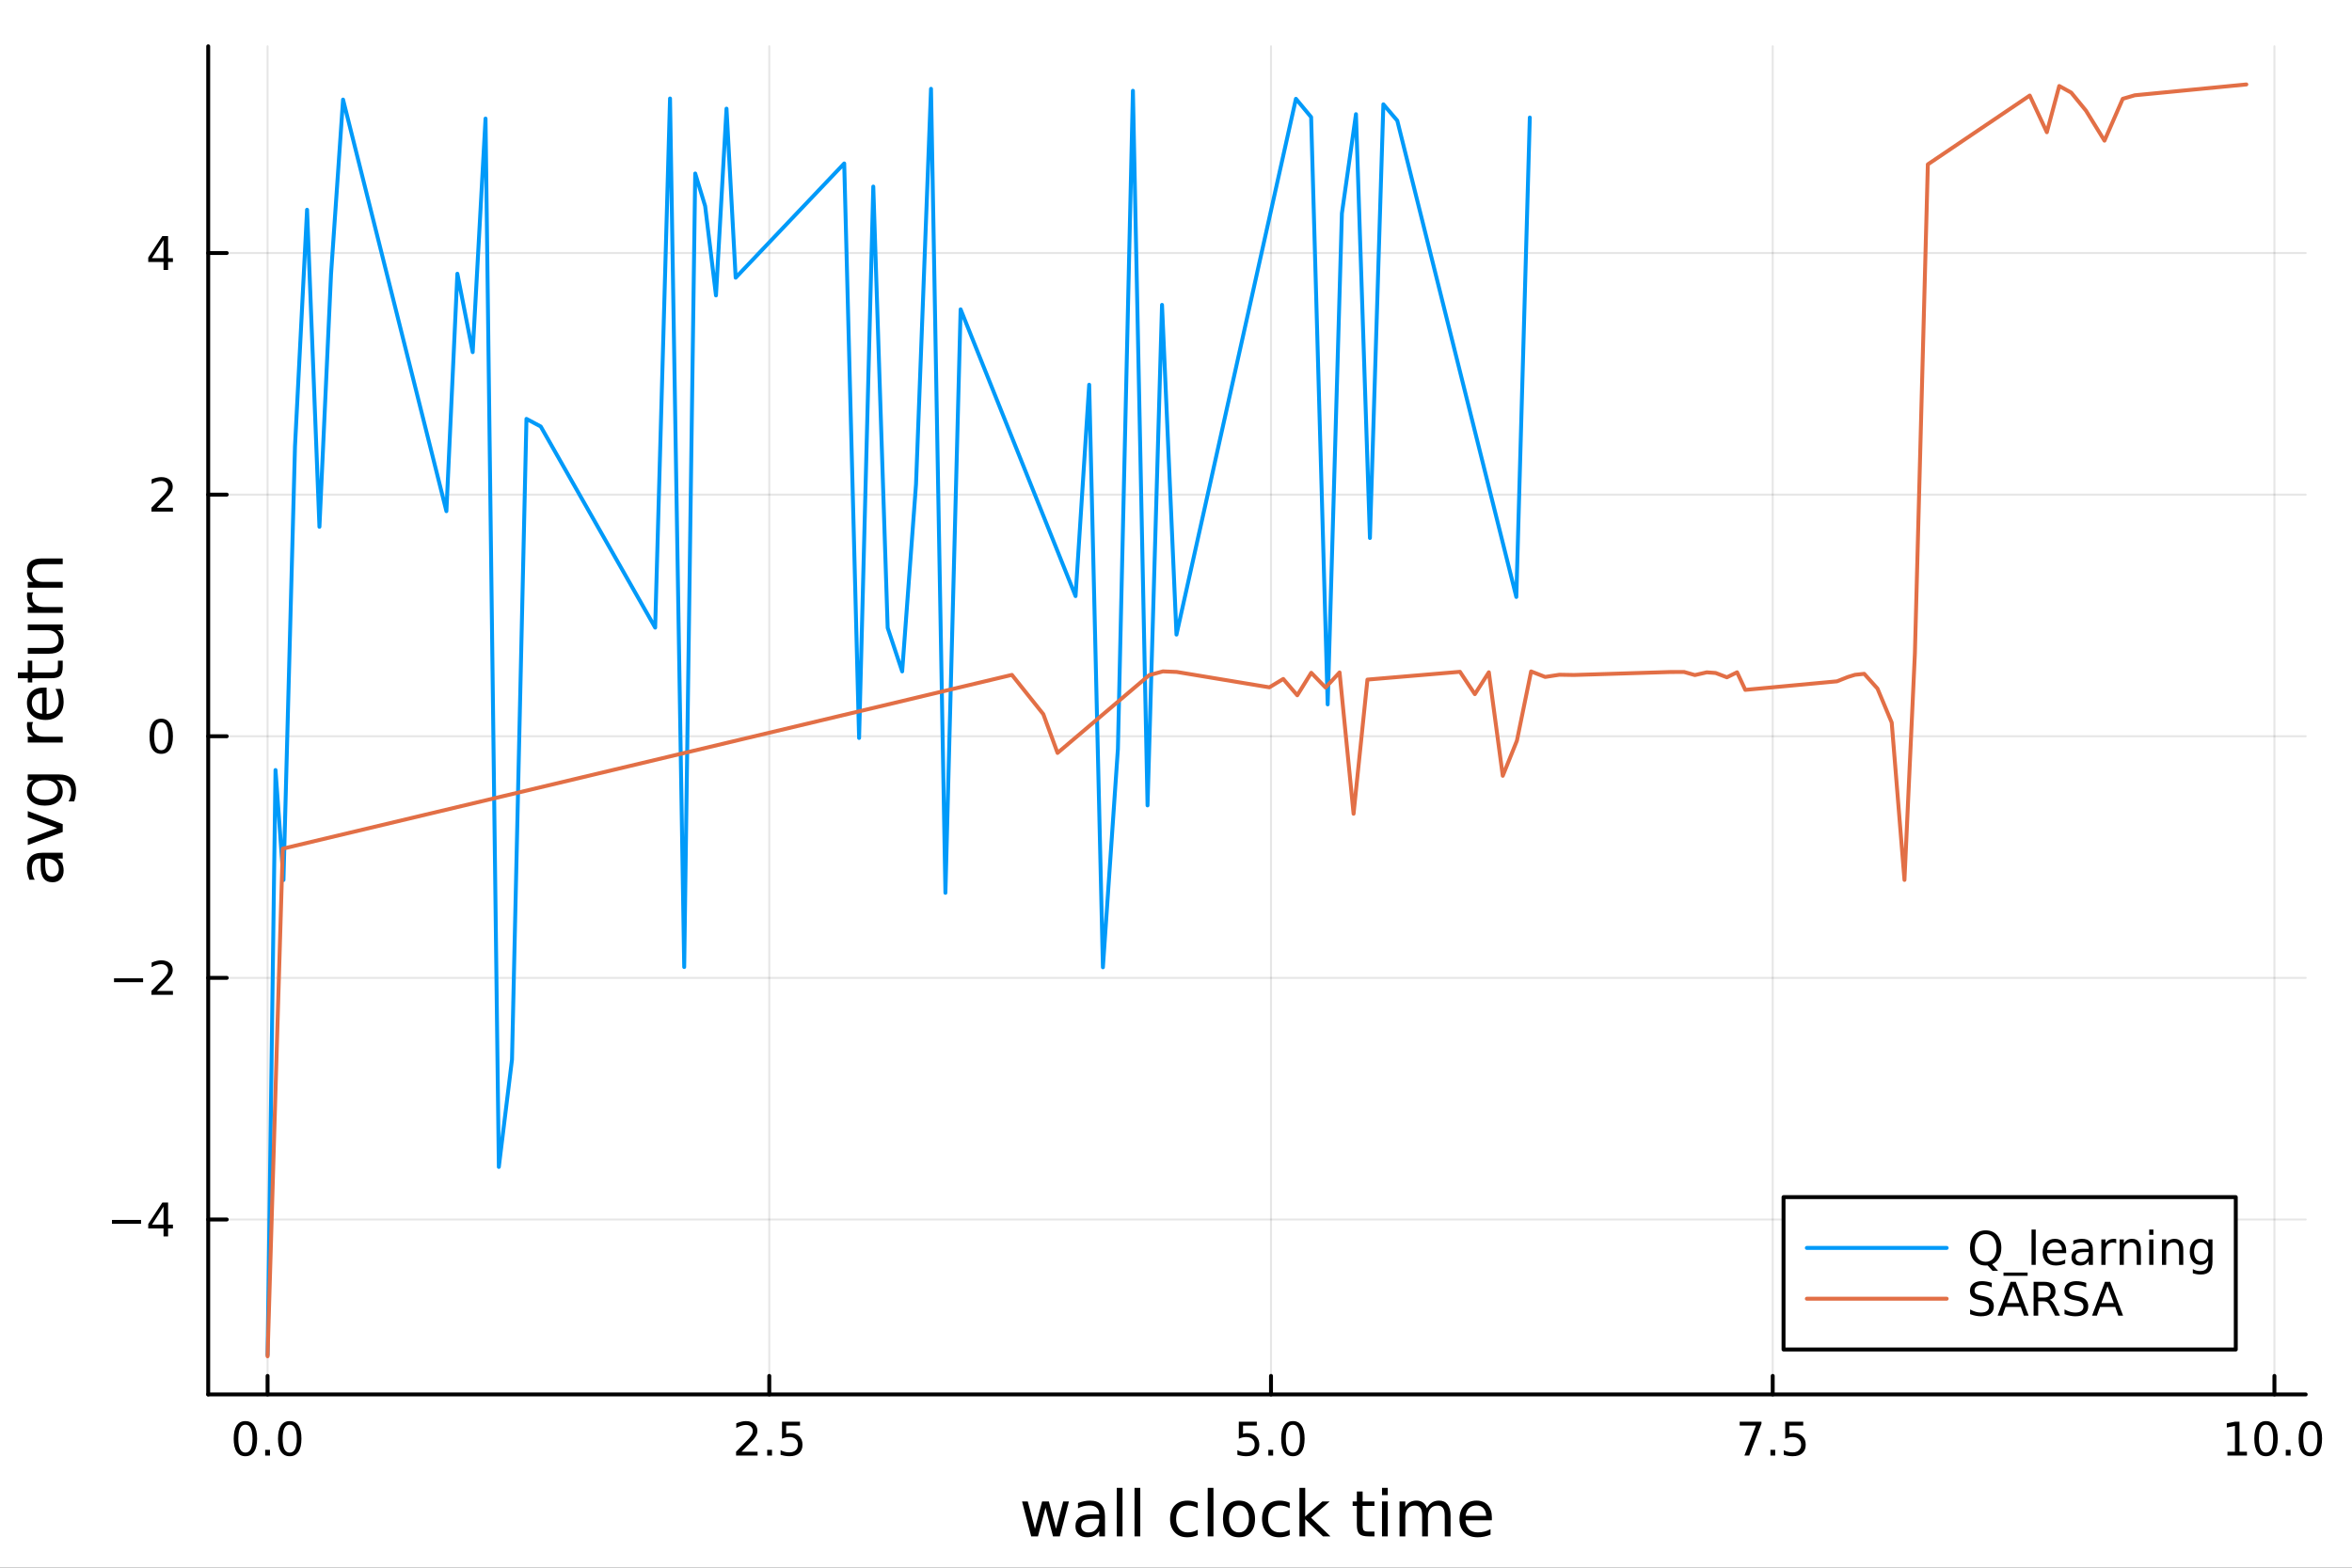 <svg xmlns="http://www.w3.org/2000/svg" xmlns:xlink="http://www.w3.org/1999/xlink" width="600" height="400" viewBox="0 0 2400 1600">
<rect x="0" y="0" width="2400" height="1600" fill="#333333" stroke="none"/>
<defs>
  <clipPath id="clip190">
    <rect x="0" y="0" width="2400" height="1600"></rect>
  </clipPath>
</defs>
<path clip-path="url(#clip190)" d="M0 1600 L2400 1600 L2400 0 L0 0  Z" fill="#ffffff" fill-rule="evenodd" fill-opacity="1"></path>
<defs>
  <clipPath id="clip191">
    <rect x="480" y="0" width="1681" height="1600"></rect>
  </clipPath>
</defs>
<path clip-path="url(#clip190)" d="M212.459 1423.18 L2352.76 1423.18 L2352.76 47.244 L212.459 47.244  Z" fill="#ffffff" fill-rule="evenodd" fill-opacity="1"></path>
<defs>
  <clipPath id="clip192">
    <rect x="212" y="47" width="2141" height="1377"></rect>
  </clipPath>
</defs>
<polyline clip-path="url(#clip192)" style="stroke:#000000; stroke-linecap:round; stroke-linejoin:round; stroke-width:2; stroke-opacity:0.1; fill:none" points="273.033,1423.18 273.033,47.244 "></polyline>
<polyline clip-path="url(#clip192)" style="stroke:#000000; stroke-linecap:round; stroke-linejoin:round; stroke-width:2; stroke-opacity:0.1; fill:none" points="784.985,1423.18 784.985,47.244 "></polyline>
<polyline clip-path="url(#clip192)" style="stroke:#000000; stroke-linecap:round; stroke-linejoin:round; stroke-width:2; stroke-opacity:0.1; fill:none" points="1296.94,1423.18 1296.94,47.244 "></polyline>
<polyline clip-path="url(#clip192)" style="stroke:#000000; stroke-linecap:round; stroke-linejoin:round; stroke-width:2; stroke-opacity:0.1; fill:none" points="1808.89,1423.18 1808.89,47.244 "></polyline>
<polyline clip-path="url(#clip192)" style="stroke:#000000; stroke-linecap:round; stroke-linejoin:round; stroke-width:2; stroke-opacity:0.1; fill:none" points="2320.84,1423.18 2320.84,47.244 "></polyline>
<polyline clip-path="url(#clip190)" style="stroke:#000000; stroke-linecap:round; stroke-linejoin:round; stroke-width:4; stroke-opacity:1; fill:none" points="212.459,1423.18 2352.76,1423.18 "></polyline>
<polyline clip-path="url(#clip190)" style="stroke:#000000; stroke-linecap:round; stroke-linejoin:round; stroke-width:4; stroke-opacity:1; fill:none" points="273.033,1423.18 273.033,1404.28 "></polyline>
<polyline clip-path="url(#clip190)" style="stroke:#000000; stroke-linecap:round; stroke-linejoin:round; stroke-width:4; stroke-opacity:1; fill:none" points="784.985,1423.18 784.985,1404.28 "></polyline>
<polyline clip-path="url(#clip190)" style="stroke:#000000; stroke-linecap:round; stroke-linejoin:round; stroke-width:4; stroke-opacity:1; fill:none" points="1296.94,1423.18 1296.94,1404.28 "></polyline>
<polyline clip-path="url(#clip190)" style="stroke:#000000; stroke-linecap:round; stroke-linejoin:round; stroke-width:4; stroke-opacity:1; fill:none" points="1808.89,1423.18 1808.89,1404.28 "></polyline>
<polyline clip-path="url(#clip190)" style="stroke:#000000; stroke-linecap:round; stroke-linejoin:round; stroke-width:4; stroke-opacity:1; fill:none" points="2320.84,1423.18 2320.84,1404.28 "></polyline>
<path clip-path="url(#clip190)" d="M250.418 1454.1 Q246.807 1454.1 244.978 1457.66 Q243.172 1461.2 243.172 1468.33 Q243.172 1475.44 244.978 1479.01 Q246.807 1482.55 250.418 1482.55 Q254.052 1482.55 255.858 1479.01 Q257.686 1475.44 257.686 1468.33 Q257.686 1461.2 255.858 1457.66 Q254.052 1454.1 250.418 1454.1 M250.418 1450.39 Q256.228 1450.39 259.283 1455 Q262.362 1459.58 262.362 1468.33 Q262.362 1477.06 259.283 1481.67 Q256.228 1486.25 250.418 1486.25 Q244.608 1486.25 241.529 1481.67 Q238.473 1477.06 238.473 1468.33 Q238.473 1459.58 241.529 1455 Q244.608 1450.39 250.418 1450.39 Z" fill="#000000" fill-rule="nonzero" fill-opacity="1"></path><path clip-path="url(#clip190)" d="M270.58 1479.7 L275.464 1479.7 L275.464 1485.58 L270.58 1485.58 L270.58 1479.7 Z" fill="#000000" fill-rule="nonzero" fill-opacity="1"></path><path clip-path="url(#clip190)" d="M295.649 1454.1 Q292.038 1454.1 290.209 1457.66 Q288.404 1461.2 288.404 1468.33 Q288.404 1475.44 290.209 1479.01 Q292.038 1482.55 295.649 1482.55 Q299.283 1482.55 301.089 1479.01 Q302.917 1475.44 302.917 1468.33 Q302.917 1461.2 301.089 1457.66 Q299.283 1454.1 295.649 1454.1 M295.649 1450.39 Q301.459 1450.39 304.515 1455 Q307.593 1459.58 307.593 1468.33 Q307.593 1477.06 304.515 1481.67 Q301.459 1486.25 295.649 1486.25 Q289.839 1486.25 286.76 1481.67 Q283.705 1477.06 283.705 1468.33 Q283.705 1459.58 286.76 1455 Q289.839 1450.39 295.649 1450.39 Z" fill="#000000" fill-rule="nonzero" fill-opacity="1"></path><path clip-path="url(#clip190)" d="M756.721 1481.64 L773.04 1481.64 L773.04 1485.58 L751.096 1485.58 L751.096 1481.64 Q753.758 1478.89 758.341 1474.26 Q762.948 1469.61 764.128 1468.27 Q766.373 1465.74 767.253 1464.01 Q768.156 1462.25 768.156 1460.56 Q768.156 1457.8 766.211 1456.07 Q764.29 1454.33 761.188 1454.33 Q758.989 1454.33 756.536 1455.09 Q754.105 1455.86 751.327 1457.41 L751.327 1452.69 Q754.151 1451.55 756.605 1450.97 Q759.059 1450.39 761.096 1450.39 Q766.466 1450.39 769.661 1453.08 Q772.855 1455.77 772.855 1460.26 Q772.855 1462.39 772.045 1464.31 Q771.258 1466.2 769.151 1468.8 Q768.573 1469.47 765.471 1472.69 Q762.369 1475.88 756.721 1481.64 Z" fill="#000000" fill-rule="nonzero" fill-opacity="1"></path><path clip-path="url(#clip190)" d="M782.855 1479.7 L787.739 1479.7 L787.739 1485.58 L782.855 1485.58 L782.855 1479.7 Z" fill="#000000" fill-rule="nonzero" fill-opacity="1"></path><path clip-path="url(#clip190)" d="M797.971 1451.02 L816.327 1451.02 L816.327 1454.96 L802.253 1454.96 L802.253 1463.43 Q803.271 1463.08 804.29 1462.92 Q805.308 1462.73 806.327 1462.73 Q812.114 1462.73 815.494 1465.9 Q818.873 1469.08 818.873 1474.49 Q818.873 1480.07 815.401 1483.17 Q811.929 1486.25 805.609 1486.25 Q803.433 1486.25 801.165 1485.88 Q798.92 1485.51 796.512 1484.77 L796.512 1480.07 Q798.596 1481.2 800.818 1481.76 Q803.04 1482.32 805.517 1482.32 Q809.521 1482.32 811.859 1480.21 Q814.197 1478.1 814.197 1474.49 Q814.197 1470.88 811.859 1468.77 Q809.521 1466.67 805.517 1466.67 Q803.642 1466.67 801.767 1467.08 Q799.915 1467.5 797.971 1468.38 L797.971 1451.02 Z" fill="#000000" fill-rule="nonzero" fill-opacity="1"></path><path clip-path="url(#clip190)" d="M1264.1 1451.02 L1282.46 1451.02 L1282.46 1454.96 L1268.38 1454.96 L1268.38 1463.43 Q1269.4 1463.08 1270.42 1462.92 Q1271.44 1462.73 1272.46 1462.73 Q1278.24 1462.73 1281.62 1465.9 Q1285 1469.08 1285 1474.49 Q1285 1480.07 1281.53 1483.17 Q1278.06 1486.25 1271.74 1486.25 Q1269.56 1486.25 1267.29 1485.88 Q1265.05 1485.51 1262.64 1484.77 L1262.64 1480.07 Q1264.73 1481.2 1266.95 1481.76 Q1269.17 1482.32 1271.65 1482.32 Q1275.65 1482.32 1277.99 1480.21 Q1280.33 1478.1 1280.33 1474.49 Q1280.33 1470.88 1277.99 1468.77 Q1275.65 1466.67 1271.65 1466.67 Q1269.77 1466.67 1267.9 1467.08 Q1266.04 1467.5 1264.1 1468.38 L1264.1 1451.02 Z" fill="#000000" fill-rule="nonzero" fill-opacity="1"></path><path clip-path="url(#clip190)" d="M1294.22 1479.7 L1299.1 1479.7 L1299.1 1485.58 L1294.22 1485.58 L1294.22 1479.7 Z" fill="#000000" fill-rule="nonzero" fill-opacity="1"></path><path clip-path="url(#clip190)" d="M1319.29 1454.1 Q1315.67 1454.1 1313.85 1457.66 Q1312.04 1461.2 1312.04 1468.33 Q1312.04 1475.44 1313.85 1479.01 Q1315.67 1482.55 1319.29 1482.55 Q1322.92 1482.55 1324.72 1479.01 Q1326.55 1475.44 1326.55 1468.33 Q1326.55 1461.2 1324.72 1457.66 Q1322.92 1454.1 1319.29 1454.1 M1319.29 1450.39 Q1325.1 1450.39 1328.15 1455 Q1331.23 1459.58 1331.23 1468.33 Q1331.23 1477.06 1328.15 1481.67 Q1325.1 1486.25 1319.29 1486.25 Q1313.47 1486.25 1310.4 1481.67 Q1307.34 1477.06 1307.34 1468.33 Q1307.34 1459.58 1310.4 1455 Q1313.47 1450.39 1319.29 1450.39 Z" fill="#000000" fill-rule="nonzero" fill-opacity="1"></path><path clip-path="url(#clip190)" d="M1775.21 1451.02 L1797.43 1451.02 L1797.43 1453.01 L1784.88 1485.58 L1780 1485.58 L1791.8 1454.96 L1775.21 1454.96 L1775.21 1451.02 Z" fill="#000000" fill-rule="nonzero" fill-opacity="1"></path><path clip-path="url(#clip190)" d="M1806.55 1479.7 L1811.43 1479.7 L1811.43 1485.58 L1806.55 1485.58 L1806.55 1479.7 Z" fill="#000000" fill-rule="nonzero" fill-opacity="1"></path><path clip-path="url(#clip190)" d="M1821.66 1451.02 L1840.02 1451.02 L1840.02 1454.96 L1825.95 1454.96 L1825.95 1463.43 Q1826.97 1463.08 1827.98 1462.92 Q1829 1462.73 1830.02 1462.73 Q1835.81 1462.73 1839.19 1465.9 Q1842.57 1469.08 1842.57 1474.49 Q1842.57 1480.07 1839.1 1483.17 Q1835.62 1486.25 1829.3 1486.25 Q1827.13 1486.25 1824.86 1485.88 Q1822.61 1485.51 1820.21 1484.77 L1820.21 1480.07 Q1822.29 1481.2 1824.51 1481.76 Q1826.73 1482.32 1829.21 1482.32 Q1833.22 1482.32 1835.55 1480.21 Q1837.89 1478.1 1837.89 1474.49 Q1837.89 1470.88 1835.55 1468.77 Q1833.22 1466.67 1829.21 1466.67 Q1827.34 1466.67 1825.46 1467.08 Q1823.61 1467.5 1821.66 1468.38 L1821.66 1451.02 Z" fill="#000000" fill-rule="nonzero" fill-opacity="1"></path><path clip-path="url(#clip190)" d="M2272.91 1481.64 L2280.55 1481.64 L2280.55 1455.28 L2272.24 1456.95 L2272.24 1452.69 L2280.5 1451.02 L2285.18 1451.02 L2285.18 1481.64 L2292.82 1481.64 L2292.82 1485.58 L2272.91 1485.58 L2272.91 1481.64 Z" fill="#000000" fill-rule="nonzero" fill-opacity="1"></path><path clip-path="url(#clip190)" d="M2312.26 1454.1 Q2308.65 1454.1 2306.82 1457.66 Q2305.02 1461.2 2305.02 1468.33 Q2305.02 1475.44 2306.82 1479.01 Q2308.65 1482.55 2312.26 1482.55 Q2315.9 1482.55 2317.7 1479.01 Q2319.53 1475.44 2319.53 1468.33 Q2319.53 1461.2 2317.7 1457.66 Q2315.9 1454.1 2312.26 1454.1 M2312.26 1450.39 Q2318.07 1450.39 2321.13 1455 Q2324.21 1459.58 2324.21 1468.33 Q2324.21 1477.06 2321.13 1481.67 Q2318.07 1486.25 2312.26 1486.25 Q2306.45 1486.25 2303.37 1481.67 Q2300.32 1477.06 2300.32 1468.33 Q2300.32 1459.58 2303.37 1455 Q2306.45 1450.39 2312.26 1450.39 Z" fill="#000000" fill-rule="nonzero" fill-opacity="1"></path><path clip-path="url(#clip190)" d="M2332.42 1479.7 L2337.31 1479.7 L2337.31 1485.58 L2332.42 1485.58 L2332.42 1479.7 Z" fill="#000000" fill-rule="nonzero" fill-opacity="1"></path><path clip-path="url(#clip190)" d="M2357.49 1454.1 Q2353.88 1454.1 2352.05 1457.66 Q2350.25 1461.2 2350.25 1468.33 Q2350.25 1475.44 2352.05 1479.01 Q2353.88 1482.55 2357.49 1482.55 Q2361.13 1482.55 2362.93 1479.01 Q2364.76 1475.44 2364.76 1468.33 Q2364.76 1461.2 2362.93 1457.66 Q2361.13 1454.1 2357.49 1454.1 M2357.49 1450.39 Q2363.3 1450.39 2366.36 1455 Q2369.44 1459.58 2369.44 1468.33 Q2369.44 1477.06 2366.36 1481.67 Q2363.3 1486.25 2357.49 1486.25 Q2351.68 1486.25 2348.6 1481.67 Q2345.55 1477.06 2345.55 1468.33 Q2345.55 1459.58 2348.6 1455 Q2351.68 1450.39 2357.49 1450.39 Z" fill="#000000" fill-rule="nonzero" fill-opacity="1"></path><path clip-path="url(#clip190)" d="M1042.91 1532.4 L1048.76 1532.4 L1056.08 1560.21 L1063.37 1532.4 L1070.28 1532.4 L1077.6 1560.21 L1084.89 1532.4 L1090.75 1532.4 L1081.42 1568.04 L1074.51 1568.04 L1066.84 1538.83 L1059.14 1568.04 L1052.23 1568.04 L1042.91 1532.4 Z" fill="#000000" fill-rule="nonzero" fill-opacity="1"></path><path clip-path="url(#clip190)" d="M1115.83 1550.12 Q1108.73 1550.12 1105.99 1551.75 Q1103.25 1553.37 1103.25 1557.29 Q1103.25 1560.4 1105.29 1562.25 Q1107.36 1564.07 1110.89 1564.07 Q1115.76 1564.07 1118.69 1560.63 Q1121.65 1557.16 1121.65 1551.43 L1121.65 1550.12 L1115.83 1550.12 M1127.51 1547.71 L1127.51 1568.04 L1121.65 1568.04 L1121.65 1562.63 Q1119.65 1565.88 1116.65 1567.44 Q1113.66 1568.97 1109.33 1568.97 Q1103.86 1568.97 1100.61 1565.91 Q1097.4 1562.82 1097.4 1557.67 Q1097.4 1551.65 1101.41 1548.6 Q1105.45 1545.54 1113.44 1545.54 L1121.65 1545.54 L1121.65 1544.97 Q1121.65 1540.93 1118.98 1538.73 Q1116.34 1536.5 1111.53 1536.5 Q1108.47 1536.5 1105.58 1537.23 Q1102.68 1537.97 1100.01 1539.43 L1100.01 1534.02 Q1103.22 1532.78 1106.25 1532.17 Q1109.27 1531.54 1112.13 1531.54 Q1119.87 1531.54 1123.69 1535.55 Q1127.51 1539.56 1127.51 1547.71 Z" fill="#000000" fill-rule="nonzero" fill-opacity="1"></path><path clip-path="url(#clip190)" d="M1139.57 1518.52 L1145.43 1518.52 L1145.43 1568.04 L1139.57 1568.04 L1139.57 1518.52 Z" fill="#000000" fill-rule="nonzero" fill-opacity="1"></path><path clip-path="url(#clip190)" d="M1157.68 1518.52 L1163.54 1518.52 L1163.54 1568.04 L1157.68 1568.04 L1157.68 1518.52 Z" fill="#000000" fill-rule="nonzero" fill-opacity="1"></path><path clip-path="url(#clip190)" d="M1222.17 1533.76 L1222.17 1539.24 Q1219.68 1537.87 1217.17 1537.2 Q1214.69 1536.5 1212.14 1536.5 Q1206.44 1536.5 1203.29 1540.13 Q1200.14 1543.73 1200.14 1550.25 Q1200.14 1556.78 1203.29 1560.4 Q1206.44 1564 1212.14 1564 Q1214.69 1564 1217.17 1563.33 Q1219.68 1562.63 1222.17 1561.26 L1222.17 1566.68 Q1219.71 1567.82 1217.07 1568.39 Q1214.46 1568.97 1211.5 1568.97 Q1203.45 1568.97 1198.71 1563.91 Q1193.96 1558.85 1193.96 1550.25 Q1193.96 1541.53 1198.74 1536.53 Q1203.55 1531.54 1211.88 1531.54 Q1214.59 1531.54 1217.17 1532.11 Q1219.75 1532.65 1222.17 1533.76 Z" fill="#000000" fill-rule="nonzero" fill-opacity="1"></path><path clip-path="url(#clip190)" d="M1232.35 1518.52 L1238.21 1518.52 L1238.21 1568.04 L1232.35 1568.04 L1232.35 1518.52 Z" fill="#000000" fill-rule="nonzero" fill-opacity="1"></path><path clip-path="url(#clip190)" d="M1264.27 1536.5 Q1259.56 1536.5 1256.83 1540.19 Q1254.09 1543.85 1254.09 1550.25 Q1254.09 1556.65 1256.79 1560.34 Q1259.53 1564 1264.27 1564 Q1268.95 1564 1271.69 1560.31 Q1274.43 1556.62 1274.43 1550.25 Q1274.43 1543.92 1271.69 1540.23 Q1268.95 1536.5 1264.27 1536.5 M1264.27 1531.54 Q1271.91 1531.54 1276.27 1536.5 Q1280.63 1541.47 1280.63 1550.25 Q1280.63 1559 1276.27 1564 Q1271.91 1568.97 1264.27 1568.97 Q1256.6 1568.97 1252.24 1564 Q1247.91 1559 1247.91 1550.25 Q1247.91 1541.47 1252.24 1536.5 Q1256.6 1531.54 1264.27 1531.54 Z" fill="#000000" fill-rule="nonzero" fill-opacity="1"></path><path clip-path="url(#clip190)" d="M1316 1533.76 L1316 1539.24 Q1313.51 1537.87 1311 1537.2 Q1308.52 1536.5 1305.97 1536.5 Q1300.27 1536.5 1297.12 1540.13 Q1293.97 1543.73 1293.97 1550.25 Q1293.97 1556.78 1297.12 1560.4 Q1300.27 1564 1305.97 1564 Q1308.52 1564 1311 1563.33 Q1313.51 1562.63 1316 1561.26 L1316 1566.68 Q1313.54 1567.82 1310.9 1568.39 Q1308.29 1568.97 1305.33 1568.97 Q1297.28 1568.97 1292.54 1563.91 Q1287.8 1558.85 1287.8 1550.25 Q1287.8 1541.53 1292.57 1536.53 Q1297.38 1531.54 1305.71 1531.54 Q1308.42 1531.54 1311 1532.11 Q1313.58 1532.65 1316 1533.76 Z" fill="#000000" fill-rule="nonzero" fill-opacity="1"></path><path clip-path="url(#clip190)" d="M1325.96 1518.52 L1331.85 1518.52 L1331.85 1547.77 L1349.32 1532.4 L1356.8 1532.4 L1337.89 1549.07 L1357.6 1568.04 L1349.96 1568.04 L1331.85 1550.63 L1331.85 1568.04 L1325.96 1568.04 L1325.96 1518.52 Z" fill="#000000" fill-rule="nonzero" fill-opacity="1"></path><path clip-path="url(#clip190)" d="M1390.44 1522.27 L1390.44 1532.4 L1402.51 1532.4 L1402.51 1536.95 L1390.44 1536.95 L1390.44 1556.3 Q1390.44 1560.66 1391.62 1561.9 Q1392.83 1563.14 1396.49 1563.14 L1402.51 1563.14 L1402.51 1568.04 L1396.49 1568.04 Q1389.71 1568.04 1387.13 1565.53 Q1384.55 1562.98 1384.55 1556.3 L1384.55 1536.95 L1380.26 1536.95 L1380.26 1532.4 L1384.55 1532.4 L1384.55 1522.27 L1390.44 1522.27 Z" fill="#000000" fill-rule="nonzero" fill-opacity="1"></path><path clip-path="url(#clip190)" d="M1410.21 1532.4 L1416.06 1532.4 L1416.06 1568.04 L1410.21 1568.04 L1410.21 1532.4 M1410.21 1518.52 L1416.06 1518.52 L1416.06 1525.93 L1410.21 1525.93 L1410.21 1518.52 Z" fill="#000000" fill-rule="nonzero" fill-opacity="1"></path><path clip-path="url(#clip190)" d="M1456.07 1539.24 Q1458.27 1535.29 1461.32 1533.41 Q1464.38 1531.54 1468.52 1531.54 Q1474.09 1531.54 1477.11 1535.45 Q1480.14 1539.33 1480.14 1546.53 L1480.14 1568.04 L1474.25 1568.04 L1474.25 1546.72 Q1474.25 1541.59 1472.43 1539.11 Q1470.62 1536.63 1466.89 1536.63 Q1462.34 1536.63 1459.7 1539.65 Q1457.06 1542.68 1457.06 1547.9 L1457.06 1568.04 L1451.17 1568.04 L1451.17 1546.72 Q1451.17 1541.56 1449.36 1539.11 Q1447.54 1536.63 1443.76 1536.63 Q1439.27 1536.63 1436.63 1539.68 Q1433.98 1542.71 1433.98 1547.9 L1433.98 1568.04 L1428.1 1568.04 L1428.1 1532.4 L1433.98 1532.4 L1433.98 1537.93 Q1435.99 1534.66 1438.79 1533.1 Q1441.59 1531.54 1445.44 1531.54 Q1449.33 1531.54 1452.03 1533.51 Q1454.77 1535.48 1456.07 1539.24 Z" fill="#000000" fill-rule="nonzero" fill-opacity="1"></path><path clip-path="url(#clip190)" d="M1522.31 1548.76 L1522.31 1551.62 L1495.38 1551.62 Q1495.76 1557.67 1499.01 1560.85 Q1502.29 1564 1508.11 1564 Q1511.49 1564 1514.64 1563.17 Q1517.82 1562.35 1520.94 1560.69 L1520.94 1566.23 Q1517.79 1567.57 1514.48 1568.27 Q1511.17 1568.97 1507.76 1568.97 Q1499.23 1568.97 1494.24 1564 Q1489.27 1559.04 1489.27 1550.57 Q1489.27 1541.82 1493.98 1536.69 Q1498.72 1531.54 1506.74 1531.54 Q1513.94 1531.54 1518.11 1536.18 Q1522.31 1540.8 1522.31 1548.76 M1516.45 1547.04 Q1516.39 1542.23 1513.75 1539.37 Q1511.14 1536.5 1506.81 1536.5 Q1501.91 1536.5 1498.95 1539.27 Q1496.02 1542.04 1495.57 1547.07 L1516.45 1547.04 Z" fill="#000000" fill-rule="nonzero" fill-opacity="1"></path><polyline clip-path="url(#clip192)" style="stroke:#000000; stroke-linecap:round; stroke-linejoin:round; stroke-width:2; stroke-opacity:0.1; fill:none" points="212.459,1244.63 2352.76,1244.63 "></polyline>
<polyline clip-path="url(#clip192)" style="stroke:#000000; stroke-linecap:round; stroke-linejoin:round; stroke-width:2; stroke-opacity:0.1; fill:none" points="212.459,998.033 2352.76,998.033 "></polyline>
<polyline clip-path="url(#clip192)" style="stroke:#000000; stroke-linecap:round; stroke-linejoin:round; stroke-width:2; stroke-opacity:0.1; fill:none" points="212.459,751.434 2352.76,751.434 "></polyline>
<polyline clip-path="url(#clip192)" style="stroke:#000000; stroke-linecap:round; stroke-linejoin:round; stroke-width:2; stroke-opacity:0.1; fill:none" points="212.459,504.835 2352.76,504.835 "></polyline>
<polyline clip-path="url(#clip192)" style="stroke:#000000; stroke-linecap:round; stroke-linejoin:round; stroke-width:2; stroke-opacity:0.1; fill:none" points="212.459,258.236 2352.76,258.236 "></polyline>
<polyline clip-path="url(#clip190)" style="stroke:#000000; stroke-linecap:round; stroke-linejoin:round; stroke-width:4; stroke-opacity:1; fill:none" points="212.459,1423.18 212.459,47.244 "></polyline>
<polyline clip-path="url(#clip190)" style="stroke:#000000; stroke-linecap:round; stroke-linejoin:round; stroke-width:4; stroke-opacity:1; fill:none" points="212.459,1244.63 231.357,1244.63 "></polyline>
<polyline clip-path="url(#clip190)" style="stroke:#000000; stroke-linecap:round; stroke-linejoin:round; stroke-width:4; stroke-opacity:1; fill:none" points="212.459,998.033 231.357,998.033 "></polyline>
<polyline clip-path="url(#clip190)" style="stroke:#000000; stroke-linecap:round; stroke-linejoin:round; stroke-width:4; stroke-opacity:1; fill:none" points="212.459,751.434 231.357,751.434 "></polyline>
<polyline clip-path="url(#clip190)" style="stroke:#000000; stroke-linecap:round; stroke-linejoin:round; stroke-width:4; stroke-opacity:1; fill:none" points="212.459,504.835 231.357,504.835 "></polyline>
<polyline clip-path="url(#clip190)" style="stroke:#000000; stroke-linecap:round; stroke-linejoin:round; stroke-width:4; stroke-opacity:1; fill:none" points="212.459,258.236 231.357,258.236 "></polyline>
<path clip-path="url(#clip190)" d="M114.26 1245.08 L143.936 1245.08 L143.936 1249.02 L114.26 1249.02 L114.26 1245.08 Z" fill="#000000" fill-rule="nonzero" fill-opacity="1"></path><path clip-path="url(#clip190)" d="M166.876 1231.43 L155.07 1249.87 L166.876 1249.87 L166.876 1231.43 M165.649 1227.35 L171.528 1227.35 L171.528 1249.87 L176.459 1249.87 L176.459 1253.76 L171.528 1253.76 L171.528 1261.91 L166.876 1261.91 L166.876 1253.76 L151.274 1253.76 L151.274 1249.25 L165.649 1227.35 Z" fill="#000000" fill-rule="nonzero" fill-opacity="1"></path><path clip-path="url(#clip190)" d="M116.343 998.484 L146.019 998.484 L146.019 1002.42 L116.343 1002.42 L116.343 998.484 Z" fill="#000000" fill-rule="nonzero" fill-opacity="1"></path><path clip-path="url(#clip190)" d="M160.14 1011.38 L176.459 1011.38 L176.459 1015.31 L154.515 1015.31 L154.515 1011.38 Q157.177 1008.62 161.76 1003.99 Q166.366 999.341 167.547 997.998 Q169.792 995.475 170.672 993.739 Q171.575 991.98 171.575 990.29 Q171.575 987.535 169.63 985.799 Q167.709 984.063 164.607 984.063 Q162.408 984.063 159.954 984.827 Q157.524 985.591 154.746 987.142 L154.746 982.42 Q157.57 981.285 160.024 980.707 Q162.477 980.128 164.515 980.128 Q169.885 980.128 173.079 982.813 Q176.274 985.498 176.274 989.989 Q176.274 992.119 175.464 994.04 Q174.677 995.938 172.57 998.531 Q171.991 999.202 168.889 1002.42 Q165.788 1005.61 160.14 1011.38 Z" fill="#000000" fill-rule="nonzero" fill-opacity="1"></path><path clip-path="url(#clip190)" d="M164.515 737.232 Q160.903 737.232 159.075 740.797 Q157.269 744.339 157.269 751.469 Q157.269 758.575 159.075 762.14 Q160.903 765.681 164.515 765.681 Q168.149 765.681 169.954 762.14 Q171.783 758.575 171.783 751.469 Q171.783 744.339 169.954 740.797 Q168.149 737.232 164.515 737.232 M164.515 733.529 Q170.325 733.529 173.38 738.135 Q176.459 742.719 176.459 751.469 Q176.459 760.195 173.38 764.802 Q170.325 769.385 164.515 769.385 Q158.704 769.385 155.626 764.802 Q152.57 760.195 152.57 751.469 Q152.57 742.719 155.626 738.135 Q158.704 733.529 164.515 733.529 Z" fill="#000000" fill-rule="nonzero" fill-opacity="1"></path><path clip-path="url(#clip190)" d="M160.14 518.18 L176.459 518.18 L176.459 522.115 L154.515 522.115 L154.515 518.18 Q157.177 515.425 161.76 510.795 Q166.366 506.143 167.547 504.8 Q169.792 502.277 170.672 500.541 Q171.575 498.782 171.575 497.092 Q171.575 494.337 169.63 492.601 Q167.709 490.865 164.607 490.865 Q162.408 490.865 159.954 491.629 Q157.524 492.393 154.746 493.944 L154.746 489.221 Q157.57 488.087 160.024 487.508 Q162.477 486.93 164.515 486.93 Q169.885 486.93 173.079 489.615 Q176.274 492.3 176.274 496.791 Q176.274 498.92 175.464 500.842 Q174.677 502.74 172.57 505.332 Q171.991 506.004 168.889 509.221 Q165.788 512.416 160.14 518.18 Z" fill="#000000" fill-rule="nonzero" fill-opacity="1"></path><path clip-path="url(#clip190)" d="M166.876 245.03 L155.07 263.479 L166.876 263.479 L166.876 245.03 M165.649 240.956 L171.528 240.956 L171.528 263.479 L176.459 263.479 L176.459 267.368 L171.528 267.368 L171.528 275.516 L166.876 275.516 L166.876 267.368 L151.274 267.368 L151.274 262.854 L165.649 240.956 Z" fill="#000000" fill-rule="nonzero" fill-opacity="1"></path><path clip-path="url(#clip190)" d="M46.085 882.021 Q46.085 889.119 47.708 891.856 Q49.331 894.593 53.246 894.593 Q56.365 894.593 58.211 892.556 Q60.026 890.487 60.026 886.955 Q60.026 882.085 56.588 879.157 Q53.119 876.196 47.39 876.196 L46.085 876.196 L46.085 882.021 M43.666 870.34 L64.004 870.34 L64.004 876.196 L58.593 876.196 Q61.84 878.202 63.399 881.194 Q64.927 884.185 64.927 888.514 Q64.927 893.989 61.872 897.235 Q58.784 900.45 53.628 900.45 Q47.612 900.45 44.557 896.439 Q41.501 892.397 41.501 884.408 L41.501 876.196 L40.928 876.196 Q36.886 876.196 34.69 878.87 Q32.462 881.512 32.462 886.318 Q32.462 889.373 33.194 892.27 Q33.926 895.166 35.39 897.84 L29.98 897.84 Q28.738 894.625 28.133 891.601 Q27.497 888.578 27.497 885.713 Q27.497 877.979 31.507 874.159 Q35.518 870.34 43.666 870.34 Z" fill="#000000" fill-rule="nonzero" fill-opacity="1"></path><path clip-path="url(#clip190)" d="M28.356 862.478 L28.356 856.272 L58.275 845.132 L28.356 833.992 L28.356 827.785 L64.004 841.153 L64.004 849.11 L28.356 862.478 Z" fill="#000000" fill-rule="nonzero" fill-opacity="1"></path><path clip-path="url(#clip190)" d="M45.766 796.243 Q39.401 796.243 35.9 798.885 Q32.398 801.495 32.398 806.237 Q32.398 810.948 35.9 813.59 Q39.401 816.2 45.766 816.2 Q52.1 816.2 55.601 813.59 Q59.103 810.948 59.103 806.237 Q59.103 801.495 55.601 798.885 Q52.1 796.243 45.766 796.243 M59.58 790.387 Q68.683 790.387 73.107 794.429 Q77.563 798.471 77.563 806.81 Q77.563 809.898 77.086 812.635 Q76.64 815.372 75.685 817.95 L69.988 817.95 Q71.388 815.372 72.057 812.858 Q72.725 810.343 72.725 807.733 Q72.725 801.972 69.701 799.108 Q66.71 796.243 60.63 796.243 L57.734 796.243 Q60.885 798.057 62.445 800.89 Q64.004 803.723 64.004 807.67 Q64.004 814.226 59.007 818.237 Q54.01 822.247 45.766 822.247 Q37.491 822.247 32.494 818.237 Q27.497 814.226 27.497 807.67 Q27.497 803.723 29.056 800.89 Q30.616 798.057 33.767 796.243 L28.356 796.243 L28.356 790.387 L59.58 790.387 Z" fill="#000000" fill-rule="nonzero" fill-opacity="1"></path><path clip-path="url(#clip190)" d="M33.831 736.947 Q33.258 737.933 33.003 739.111 Q32.717 740.257 32.717 741.657 Q32.717 746.622 35.963 749.296 Q39.178 751.938 45.225 751.938 L64.004 751.938 L64.004 757.826 L28.356 757.826 L28.356 751.938 L33.894 751.938 Q30.648 750.092 29.088 747.132 Q27.497 744.172 27.497 739.939 Q27.497 739.334 27.592 738.602 Q27.656 737.87 27.815 736.978 L33.831 736.947 Z" fill="#000000" fill-rule="nonzero" fill-opacity="1"></path><path clip-path="url(#clip190)" d="M44.716 701.744 L47.581 701.744 L47.581 728.671 Q53.628 728.289 56.811 725.043 Q59.962 721.764 59.962 715.94 Q59.962 712.566 59.134 709.415 Q58.307 706.232 56.652 703.113 L62.19 703.113 Q63.527 706.264 64.227 709.574 Q64.927 712.884 64.927 716.29 Q64.927 724.82 59.962 729.817 Q54.997 734.782 46.53 734.782 Q37.777 734.782 32.653 730.072 Q27.497 725.329 27.497 717.308 Q27.497 710.115 32.144 705.946 Q36.759 701.744 44.716 701.744 M42.997 707.601 Q38.191 707.664 35.327 710.306 Q32.462 712.916 32.462 717.245 Q32.462 722.146 35.231 725.106 Q38 728.035 43.029 728.48 L42.997 707.601 Z" fill="#000000" fill-rule="nonzero" fill-opacity="1"></path><path clip-path="url(#clip190)" d="M18.235 686.339 L28.356 686.339 L28.356 674.276 L32.908 674.276 L32.908 686.339 L52.259 686.339 Q56.62 686.339 57.861 685.162 Q59.103 683.952 59.103 680.292 L59.103 674.276 L64.004 674.276 L64.004 680.292 Q64.004 687.071 61.49 689.649 Q58.943 692.228 52.259 692.228 L32.908 692.228 L32.908 696.524 L28.356 696.524 L28.356 692.228 L18.235 692.228 L18.235 686.339 Z" fill="#000000" fill-rule="nonzero" fill-opacity="1"></path><path clip-path="url(#clip190)" d="M49.936 667.178 L28.356 667.178 L28.356 661.322 L49.713 661.322 Q54.774 661.322 57.32 659.349 Q59.835 657.375 59.835 653.429 Q59.835 648.686 56.811 645.949 Q53.787 643.18 48.567 643.18 L28.356 643.18 L28.356 637.323 L64.004 637.323 L64.004 643.18 L58.53 643.18 Q61.776 645.312 63.368 648.145 Q64.927 650.946 64.927 654.67 Q64.927 660.813 61.108 663.996 Q57.288 667.178 49.936 667.178 M27.497 652.442 L27.497 652.442 Z" fill="#000000" fill-rule="nonzero" fill-opacity="1"></path><path clip-path="url(#clip190)" d="M33.831 604.604 Q33.258 605.59 33.003 606.768 Q32.717 607.914 32.717 609.314 Q32.717 614.279 35.963 616.953 Q39.178 619.595 45.225 619.595 L64.004 619.595 L64.004 625.483 L28.356 625.483 L28.356 619.595 L33.894 619.595 Q30.648 617.749 29.088 614.789 Q27.497 611.829 27.497 607.595 Q27.497 606.991 27.592 606.259 Q27.656 605.527 27.815 604.635 L33.831 604.604 Z" fill="#000000" fill-rule="nonzero" fill-opacity="1"></path><path clip-path="url(#clip190)" d="M42.488 569.974 L64.004 569.974 L64.004 575.831 L42.679 575.831 Q37.618 575.831 35.104 577.804 Q32.589 579.777 32.589 583.724 Q32.589 588.467 35.613 591.204 Q38.637 593.941 43.857 593.941 L64.004 593.941 L64.004 599.829 L28.356 599.829 L28.356 593.941 L33.894 593.941 Q30.68 591.84 29.088 589.008 Q27.497 586.143 27.497 582.419 Q27.497 576.276 31.316 573.125 Q35.104 569.974 42.488 569.974 Z" fill="#000000" fill-rule="nonzero" fill-opacity="1"></path><polyline clip-path="url(#clip192)" style="stroke:#009af9; stroke-linecap:round; stroke-linejoin:round; stroke-width:4; stroke-opacity:1; fill:none" points="273.033,1382.87 281.134,785.921 289.253,898.162 301.016,455.578 313.333,214.076 325.962,537.633 337.799,279.683 350.055,101.638 455.515,521.73 466.705,279.362 482.337,359.415 495.441,121.018 509.019,1190.99 522.451,1081.38 537.202,427.524 551.773,435.274 668.545,640.551 683.703,100.534 698.167,986.943 709.406,177.09 719.539,210.316 730.595,301.533 741.338,110.879 750.683,283.406 861.443,166.838 876.631,753.167 891.099,190.413 905.793,640.82 920.583,685.262 934.715,494.254 950.014,90.639 964.715,911.22 980.221,315.718 1097.5,608.404 1111.42,392.648 1125.42,987.222 1140.72,764.378 1156.04,92.642 1170.96,822.006 1185.74,311.149 1200.48,647.692 1322.37,100.839 1337.88,119.501 1354.78,718.923 1369.27,217.842 1383.64,116.522 1397.89,549.072 1411.6,106.479 1425.8,123.113 1547.27,609.267 1561.03,119.961 "></polyline>
<polyline clip-path="url(#clip192)" style="stroke:#e26f46; stroke-linecap:round; stroke-linejoin:round; stroke-width:4; stroke-opacity:1; fill:none" points="273.033,1384.24 288.531,866.176 1032.58,688.8 1064.62,728.92 1079.13,768.442 1172.65,689.085 1186.65,685.215 1200.76,685.799 1295.28,701.49 1309.44,692.949 1323.76,709.611 1338.01,686.633 1352.62,701.719 1366.9,686.278 1381.2,830.53 1395.35,693.608 1489.78,685.644 1504.95,708.463 1519.23,686.123 1533.44,791.788 1547.87,755.966 1562.35,685.267 1576.71,690.894 1591.22,688.648 1605.97,688.906 1704.61,685.849 1718.47,685.822 1729.48,688.979 1741.66,686.184 1750.62,686.846 1762.15,691.272 1772.53,686.147 1780.91,704.088 1874.48,695.366 1885.4,691.012 1892.85,688.707 1902.28,687.71 1915.8,702.762 1930.31,737.441 1943.33,898.061 1953.98,666.83 1967.19,167.745 2071.17,97.508 2088.61,134.956 2101.26,87.776 2113.49,94.512 2128.56,112.948 2147.43,143.557 2166.07,100.836 2178.33,97.241 2292.18,86.186 "></polyline>
<path clip-path="url(#clip190)" d="M1819.93 1377.32 L2281.41 1377.32 L2281.41 1221.8 L1819.93 1221.8  Z" fill="#ffffff" fill-rule="evenodd" fill-opacity="1"></path>
<polyline clip-path="url(#clip190)" style="stroke:#000000; stroke-linecap:round; stroke-linejoin:round; stroke-width:4; stroke-opacity:1; fill:none" points="1819.93,1377.32 2281.41,1377.32 2281.41,1221.8 1819.93,1221.8 1819.93,1377.32 "></polyline>
<polyline clip-path="url(#clip190)" style="stroke:#009af9; stroke-linecap:round; stroke-linejoin:round; stroke-width:4; stroke-opacity:1; fill:none" points="1843.71,1273.64 1986.4,1273.64 "></polyline>
<path clip-path="url(#clip190)" d="M2026.2 1259.53 Q2021.11 1259.53 2018.1 1263.32 Q2015.11 1267.12 2015.11 1273.67 Q2015.11 1280.2 2018.1 1283.99 Q2021.11 1287.79 2026.2 1287.79 Q2031.29 1287.79 2034.25 1283.99 Q2037.24 1280.2 2037.24 1273.67 Q2037.24 1267.12 2034.25 1263.32 Q2031.29 1259.53 2026.2 1259.53 M2032.75 1290.29 L2038.91 1297.03 L2033.26 1297.03 L2028.14 1291.49 Q2027.38 1291.54 2026.96 1291.56 Q2026.57 1291.59 2026.2 1291.59 Q2018.91 1291.59 2014.53 1286.73 Q2010.18 1281.84 2010.18 1273.67 Q2010.18 1265.48 2014.53 1260.61 Q2018.91 1255.73 2026.2 1255.73 Q2033.47 1255.73 2037.82 1260.61 Q2042.17 1265.48 2042.17 1273.67 Q2042.17 1279.69 2039.74 1283.97 Q2037.33 1288.25 2032.75 1290.29 Z" fill="#000000" fill-rule="nonzero" fill-opacity="1"></path><path clip-path="url(#clip190)" d="M2069 1298.79 L2069 1302.1 L2044.37 1302.1 L2044.37 1298.79 L2069 1298.79 Z" fill="#000000" fill-rule="nonzero" fill-opacity="1"></path><path clip-path="url(#clip190)" d="M2073 1254.9 L2077.26 1254.9 L2077.26 1290.92 L2073 1290.92 L2073 1254.9 Z" fill="#000000" fill-rule="nonzero" fill-opacity="1"></path><path clip-path="url(#clip190)" d="M2108.35 1276.89 L2108.35 1278.97 L2088.77 1278.97 Q2089.04 1283.37 2091.41 1285.68 Q2093.79 1287.98 2098.03 1287.98 Q2100.48 1287.98 2102.77 1287.37 Q2105.09 1286.77 2107.35 1285.57 L2107.35 1289.6 Q2105.06 1290.57 2102.66 1291.08 Q2100.25 1291.59 2097.77 1291.59 Q2091.57 1291.59 2087.93 1287.98 Q2084.32 1284.36 2084.32 1278.21 Q2084.32 1271.84 2087.75 1268.11 Q2091.2 1264.36 2097.03 1264.36 Q2102.26 1264.36 2105.29 1267.74 Q2108.35 1271.1 2108.35 1276.89 M2104.09 1275.64 Q2104.04 1272.14 2102.12 1270.06 Q2100.23 1267.98 2097.08 1267.98 Q2093.51 1267.98 2091.36 1269.99 Q2089.23 1272 2088.91 1275.66 L2104.09 1275.64 Z" fill="#000000" fill-rule="nonzero" fill-opacity="1"></path><path clip-path="url(#clip190)" d="M2127.12 1277.88 Q2121.96 1277.88 2119.97 1279.06 Q2117.98 1280.24 2117.98 1283.09 Q2117.98 1285.36 2119.46 1286.7 Q2120.97 1288.02 2123.54 1288.02 Q2127.08 1288.02 2129.21 1285.52 Q2131.36 1283 2131.36 1278.83 L2131.36 1277.88 L2127.12 1277.88 M2135.62 1276.12 L2135.62 1290.92 L2131.36 1290.92 L2131.36 1286.98 Q2129.9 1289.34 2127.72 1290.48 Q2125.55 1291.59 2122.4 1291.59 Q2118.42 1291.59 2116.06 1289.36 Q2113.72 1287.12 2113.72 1283.37 Q2113.72 1278.99 2116.64 1276.77 Q2119.58 1274.55 2125.39 1274.55 L2131.36 1274.55 L2131.36 1274.13 Q2131.36 1271.19 2129.41 1269.6 Q2127.49 1267.98 2124 1267.98 Q2121.78 1267.98 2119.67 1268.51 Q2117.56 1269.04 2115.62 1270.11 L2115.62 1266.17 Q2117.96 1265.27 2120.16 1264.83 Q2122.35 1264.36 2124.44 1264.36 Q2130.06 1264.36 2132.84 1267.28 Q2135.62 1270.2 2135.62 1276.12 Z" fill="#000000" fill-rule="nonzero" fill-opacity="1"></path><path clip-path="url(#clip190)" d="M2159.41 1268.97 Q2158.7 1268.55 2157.84 1268.37 Q2157.01 1268.16 2155.99 1268.16 Q2152.38 1268.16 2150.43 1270.52 Q2148.51 1272.86 2148.51 1277.26 L2148.51 1290.92 L2144.23 1290.92 L2144.23 1264.99 L2148.51 1264.99 L2148.51 1269.02 Q2149.85 1266.66 2152.01 1265.52 Q2154.16 1264.36 2157.24 1264.36 Q2157.68 1264.36 2158.21 1264.43 Q2158.74 1264.48 2159.39 1264.6 L2159.41 1268.97 Z" fill="#000000" fill-rule="nonzero" fill-opacity="1"></path><path clip-path="url(#clip190)" d="M2184.6 1275.27 L2184.6 1290.92 L2180.34 1290.92 L2180.34 1275.41 Q2180.34 1271.73 2178.91 1269.9 Q2177.47 1268.07 2174.6 1268.07 Q2171.15 1268.07 2169.16 1270.27 Q2167.17 1272.47 2167.17 1276.26 L2167.17 1290.92 L2162.89 1290.92 L2162.89 1264.99 L2167.17 1264.99 L2167.17 1269.02 Q2168.7 1266.68 2170.76 1265.52 Q2172.84 1264.36 2175.55 1264.36 Q2180.02 1264.36 2182.31 1267.14 Q2184.6 1269.9 2184.6 1275.27 Z" fill="#000000" fill-rule="nonzero" fill-opacity="1"></path><path clip-path="url(#clip190)" d="M2193.09 1264.99 L2197.35 1264.99 L2197.35 1290.92 L2193.09 1290.92 L2193.09 1264.99 M2193.09 1254.9 L2197.35 1254.9 L2197.35 1260.29 L2193.09 1260.29 L2193.09 1254.9 Z" fill="#000000" fill-rule="nonzero" fill-opacity="1"></path><path clip-path="url(#clip190)" d="M2227.82 1275.27 L2227.82 1290.92 L2223.56 1290.92 L2223.56 1275.41 Q2223.56 1271.73 2222.12 1269.9 Q2220.69 1268.07 2217.82 1268.07 Q2214.37 1268.07 2212.38 1270.27 Q2210.39 1272.47 2210.39 1276.26 L2210.39 1290.92 L2206.1 1290.92 L2206.1 1264.99 L2210.39 1264.99 L2210.39 1269.02 Q2211.91 1266.68 2213.97 1265.52 Q2216.06 1264.36 2218.77 1264.36 Q2223.23 1264.36 2225.53 1267.14 Q2227.82 1269.9 2227.82 1275.27 Z" fill="#000000" fill-rule="nonzero" fill-opacity="1"></path><path clip-path="url(#clip190)" d="M2253.37 1277.65 Q2253.37 1273.02 2251.45 1270.48 Q2249.55 1267.93 2246.1 1267.93 Q2242.68 1267.93 2240.76 1270.48 Q2238.86 1273.02 2238.86 1277.65 Q2238.86 1282.26 2240.76 1284.8 Q2242.68 1287.35 2246.1 1287.35 Q2249.55 1287.35 2251.45 1284.8 Q2253.37 1282.26 2253.37 1277.65 M2257.63 1287.7 Q2257.63 1294.32 2254.69 1297.54 Q2251.75 1300.78 2245.69 1300.78 Q2243.44 1300.78 2241.45 1300.43 Q2239.46 1300.11 2237.59 1299.41 L2237.59 1295.27 Q2239.46 1296.29 2241.29 1296.77 Q2243.12 1297.26 2245.02 1297.26 Q2249.21 1297.26 2251.29 1295.06 Q2253.37 1292.88 2253.37 1288.46 L2253.37 1286.36 Q2252.05 1288.65 2249.99 1289.78 Q2247.93 1290.92 2245.06 1290.92 Q2240.29 1290.92 2237.38 1287.28 Q2234.46 1283.65 2234.46 1277.65 Q2234.46 1271.63 2237.38 1268 Q2240.29 1264.36 2245.06 1264.36 Q2247.93 1264.36 2249.99 1265.5 Q2252.05 1266.63 2253.37 1268.92 L2253.37 1264.99 L2257.63 1264.99 L2257.63 1287.7 Z" fill="#000000" fill-rule="nonzero" fill-opacity="1"></path><polyline clip-path="url(#clip190)" style="stroke:#e26f46; stroke-linecap:round; stroke-linejoin:round; stroke-width:4; stroke-opacity:1; fill:none" points="1843.71,1325.48 1986.4,1325.48 "></polyline>
<path clip-path="url(#clip190)" d="M2032.42 1309.33 L2032.42 1313.89 Q2029.76 1312.62 2027.4 1311.99 Q2025.04 1311.37 2022.84 1311.37 Q2019.02 1311.37 2016.94 1312.85 Q2014.88 1314.33 2014.88 1317.06 Q2014.88 1319.35 2016.24 1320.53 Q2017.63 1321.69 2021.48 1322.41 L2024.3 1322.99 Q2029.53 1323.98 2032.01 1326.51 Q2034.51 1329.01 2034.51 1333.22 Q2034.51 1338.24 2031.13 1340.83 Q2027.77 1343.43 2021.27 1343.43 Q2018.81 1343.43 2016.04 1342.87 Q2013.28 1342.32 2010.32 1341.23 L2010.32 1336.41 Q2013.17 1338.01 2015.9 1338.82 Q2018.63 1339.63 2021.27 1339.63 Q2025.27 1339.63 2027.45 1338.06 Q2029.62 1336.48 2029.62 1333.57 Q2029.62 1331.02 2028.05 1329.58 Q2026.5 1328.15 2022.93 1327.43 L2020.09 1326.88 Q2014.86 1325.83 2012.52 1323.61 Q2010.18 1321.39 2010.18 1317.43 Q2010.18 1312.85 2013.4 1310.21 Q2016.64 1307.57 2022.31 1307.57 Q2024.74 1307.57 2027.26 1308.01 Q2029.79 1308.45 2032.42 1309.33 Z" fill="#000000" fill-rule="nonzero" fill-opacity="1"></path><path clip-path="url(#clip190)" d="M2054.23 1312.8 L2047.89 1330 L2060.6 1330 L2054.23 1312.8 M2051.59 1308.2 L2056.89 1308.2 L2070.06 1342.76 L2065.2 1342.76 L2062.05 1333.89 L2046.48 1333.89 L2043.33 1342.76 L2038.4 1342.76 L2051.59 1308.2 Z" fill="#000000" fill-rule="nonzero" fill-opacity="1"></path><path clip-path="url(#clip190)" d="M2091.5 1326.55 Q2093 1327.06 2094.41 1328.73 Q2095.85 1330.39 2097.29 1333.31 L2102.03 1342.76 L2097.01 1342.76 L2092.59 1333.89 Q2090.87 1330.42 2089.25 1329.28 Q2087.66 1328.15 2084.88 1328.15 L2079.79 1328.15 L2079.79 1342.76 L2075.11 1342.76 L2075.11 1308.2 L2085.66 1308.2 Q2091.59 1308.2 2094.51 1310.67 Q2097.42 1313.15 2097.42 1318.15 Q2097.42 1321.41 2095.9 1323.57 Q2094.39 1325.72 2091.5 1326.55 M2079.79 1312.04 L2079.79 1324.31 L2085.66 1324.31 Q2089.04 1324.31 2090.76 1322.76 Q2092.49 1321.18 2092.49 1318.15 Q2092.49 1315.12 2090.76 1313.59 Q2089.04 1312.04 2085.66 1312.04 L2079.79 1312.04 Z" fill="#000000" fill-rule="nonzero" fill-opacity="1"></path><path clip-path="url(#clip190)" d="M2128.77 1309.33 L2128.77 1313.89 Q2126.1 1312.62 2123.74 1311.99 Q2121.38 1311.37 2119.18 1311.37 Q2115.36 1311.37 2113.28 1312.85 Q2111.22 1314.33 2111.22 1317.06 Q2111.22 1319.35 2112.59 1320.53 Q2113.97 1321.69 2117.82 1322.41 L2120.64 1322.99 Q2125.87 1323.98 2128.35 1326.51 Q2130.85 1329.01 2130.85 1333.22 Q2130.85 1338.24 2127.47 1340.83 Q2124.11 1343.43 2117.61 1343.43 Q2115.16 1343.43 2112.38 1342.87 Q2109.62 1342.32 2106.66 1341.23 L2106.66 1336.41 Q2109.51 1338.01 2112.24 1338.82 Q2114.97 1339.63 2117.61 1339.63 Q2121.61 1339.63 2123.79 1338.06 Q2125.97 1336.48 2125.97 1333.57 Q2125.97 1331.02 2124.39 1329.58 Q2122.84 1328.15 2119.28 1327.43 L2116.43 1326.88 Q2111.2 1325.83 2108.86 1323.61 Q2106.52 1321.39 2106.52 1317.43 Q2106.52 1312.85 2109.74 1310.21 Q2112.98 1307.57 2118.65 1307.57 Q2121.08 1307.57 2123.6 1308.01 Q2126.13 1308.45 2128.77 1309.33 Z" fill="#000000" fill-rule="nonzero" fill-opacity="1"></path><path clip-path="url(#clip190)" d="M2150.57 1312.8 L2144.23 1330 L2156.94 1330 L2150.57 1312.8 M2147.93 1308.2 L2153.23 1308.2 L2166.41 1342.76 L2161.54 1342.76 L2158.4 1333.89 L2142.82 1333.89 L2139.67 1342.76 L2134.74 1342.76 L2147.93 1308.2 Z" fill="#000000" fill-rule="nonzero" fill-opacity="1"></path></svg>